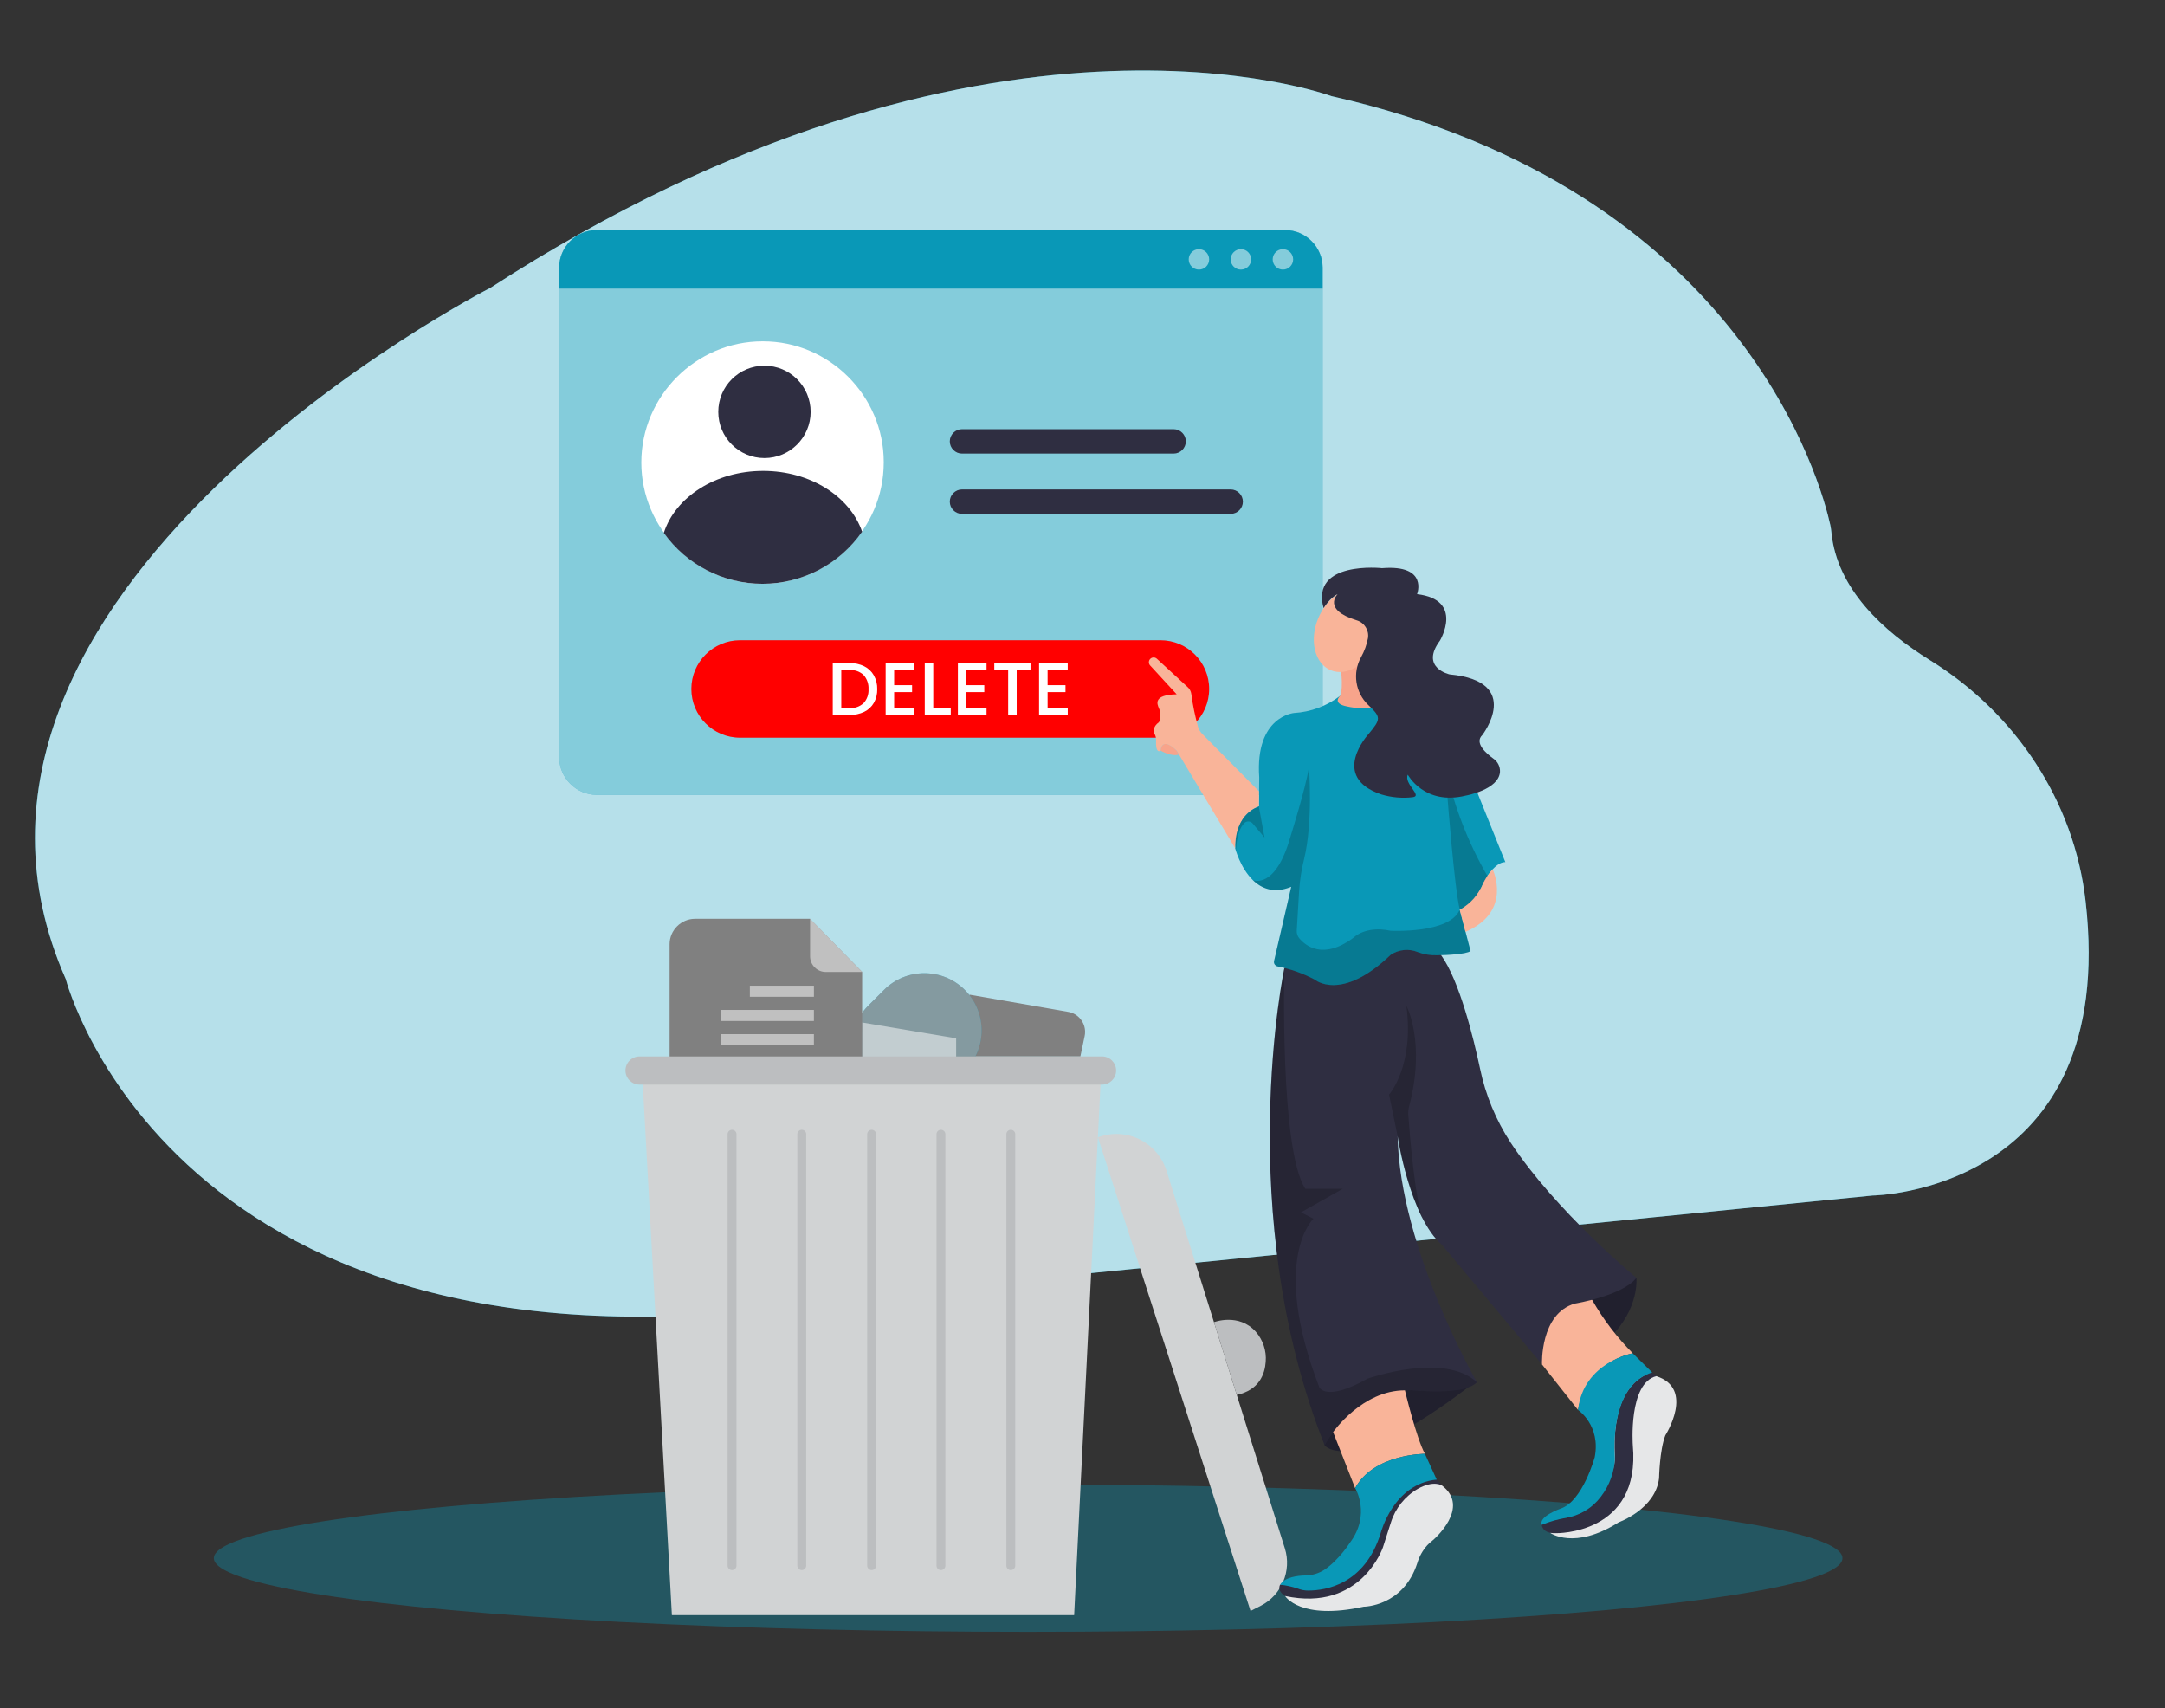 <?xml version="1.0" encoding="UTF-8" standalone="no"?><!DOCTYPE svg PUBLIC "-//W3C//DTD SVG 1.1//EN" "http://www.w3.org/Graphics/SVG/1.1/DTD/svg11.dtd"><svg width="100%" height="100%" viewBox="0 0 3608 2846" version="1.1" xmlns="http://www.w3.org/2000/svg" xmlns:xlink="http://www.w3.org/1999/xlink" xml:space="preserve" xmlns:serif="http://www.serif.com/" style="fill-rule:evenodd;clip-rule:evenodd;stroke-linejoin:round;stroke-miterlimit:2;"><rect x="0" y="0" width="3608" height="2846" fill="#333333" stroke="none"/><path id="e0c7d8b4-4e14-4fb6-99d7-6555cc8950c3" d="M817.333,479.583c0,0 -992.333,506.5 -707.75,1151.79c0,0 187.5,728.583 1332.25,527.333l1679.17,-166.666c0,-0 410.292,-4.959 354.667,-490.5c-19.084,-166.667 -116.667,-313.125 -259.25,-401.375c-78.292,-48.459 -155.167,-119.167 -164.334,-212.875c-0.397,-4.198 -1.023,-8.371 -1.875,-12.5c-14.25,-64.792 -144.458,-559.084 -831.208,-714.584c-0.042,0.167 -575.958,-214.916 -1401.67,319.375Z" style="fill:#0998b7;fill-rule:nonzero;"/><g opacity="0.7"><path id="fe2a4ad0-1df2-498f-b77f-3e4534442276" d="M817.333,479.583c0,0 -992.333,506.5 -707.75,1151.79c0,0 187.5,728.583 1332.25,527.333l1679.17,-166.666c0,-0 410.292,-4.959 354.667,-490.5c-19.084,-166.667 -116.667,-313.125 -259.25,-401.375c-78.292,-48.459 -155.167,-119.167 -164.334,-212.875c-0.397,-4.198 -1.023,-8.371 -1.875,-12.5c-14.25,-64.792 -144.458,-559.084 -831.208,-714.584c-0.042,0.167 -575.958,-214.916 -1401.67,319.375Z" style="fill:#fff;fill-rule:nonzero;"/></g><ellipse cx="1713.42" cy="2596.33" rx="1357.04" ry="122.75" style="fill:#0998b7;fill-opacity:0.35;"/><path d="M1615.75,1657.38l164.5,28.667c16.152,2.795 28.064,16.946 28.064,33.338c0,2.35 -0.245,4.695 -0.731,6.995l-7.125,33.917l-184.708,-0l0,-102.917Z" style="fill:#808080;fill-rule:nonzero;"/><path d="M1607.91,1649.52c-37.189,-37.189 -97.574,-37.189 -134.763,-0l-26.398,26.399c-37.189,37.188 -37.189,97.574 -0,134.762l0.029,0.03c37.189,37.189 97.574,37.189 134.763,-0l26.398,-26.399c37.189,-37.189 37.189,-97.574 0,-134.763l-0.029,-0.029Z" style="fill:#0998b7;"/><path d="M1607.91,1649.52c-37.189,-37.189 -97.574,-37.189 -134.763,-0l-26.398,26.399c-37.189,37.188 -37.189,97.574 -0,134.762l0.029,0.03c37.189,37.189 97.574,37.189 134.763,-0l26.398,-26.399c37.189,-37.189 37.189,-97.574 0,-134.763l-0.029,-0.029Z" style="fill:#ff9d8a;fill-opacity:0.5;"/><path d="M1436.71,1703.75l0,80.042l156.709,-0l-0,-53.667l-156.709,-26.375Z" style="fill:#fff;fill-opacity:0.5;fill-rule:nonzero;"/><path d="M2583.33,2554.17c0,-0 40.167,29.416 114.334,-17.667c-0,0 61.083,-21.792 67.166,-73.25c0,0 0.875,-47.125 10.459,-71.542c-0,0 49.75,-77.666 -14.834,-98.583l-68.041,-6.125l-4.167,219.875l-104.917,47.292Z" style="fill:#e6e7e8;fill-rule:nonzero;"/><path d="M2727.08,2129.17c0,-0 5.542,51.416 -44.125,99.333l-62.5,-72.208l106.625,-27.125Z" style="fill:#2f2e41;fill-rule:nonzero;"/><path d="M2727.08,2129.17c0,-0 5.542,51.416 -44.125,99.333l-62.5,-72.208l106.625,-27.125Z" style="fill-opacity:0.3;fill-rule:nonzero;"/><path d="M2569.75,2273.5l60.042,75.833c8.142,-47.121 44.467,-84.672 91.291,-94.375c-26.455,-26.56 -49.265,-56.517 -67.833,-89.083l-61.583,-57.958c-0,-0 -50.75,97.791 -21.917,165.583Z" style="fill:#f9b499;fill-rule:nonzero;"/><path d="M1829.67,1895l254.375,789.333l16.958,-8.625c34.821,-17.673 51.939,-58.324 40.25,-95.583l-197.167,-629.167c-11.352,-36.479 -45.343,-61.5 -83.548,-61.5c-10.544,-0 -21.002,1.905 -30.868,5.625l-0,-0.083Z" style="fill:#d1d3d4;fill-rule:nonzero;"/><path d="M2207.46,2408.33c0,0 40.209,54.542 238,-95.833l-36,-113.375l-202,152.167l0,57.041Z" style="fill:#2f2e41;fill-rule:nonzero;"/><path d="M2207.46,2408.33c0,0 40.209,54.542 238,-95.833l-36,-113.375l-202,152.167l0,57.041Z" style="fill-opacity:0.3;fill-rule:nonzero;"/><path d="M2204.17,445.833l-0,816.084c-0,34.286 -28.214,62.5 -62.5,62.5l-1147.21,-0c-34.286,-0 -62.5,-28.214 -62.5,-62.5l0,-816.084c0,-34.286 28.214,-62.5 62.5,-62.5l1147.21,0c34.286,0 62.5,28.214 62.5,62.5Z" style="fill:#0998b7;fill-rule:nonzero;"/><path d="M2204.17,445.833l-0,816.084c-0,34.286 -28.214,62.5 -62.5,62.5l-1147.21,-0c-34.286,-0 -62.5,-28.214 -62.5,-62.5l0,-816.084c0,-34.286 28.214,-62.5 62.5,-62.5l1147.21,0c34.286,0 62.5,28.214 62.5,62.5Z" style="fill:#fff;fill-opacity:0.5;fill-rule:nonzero;"/><path d="M2727.08,2129.17c-22.625,29.791 -102.458,42.875 -102.458,42.875c-58.333,16.666 -54.875,101.333 -54.875,101.333l-166.667,-199.083c-53.791,-46.334 -73.916,-181.042 -73.916,-181.042c3.583,187.167 132.25,410.042 132.25,410.042c-22.584,22.625 -104.875,13.083 -110.834,13.083c-96.5,0 -143,91.667 -143,91.667c-153.75,-387.917 -67.041,-795.334 -67.041,-795.334l75.416,-15.333l92.792,-22.375l85.792,0l7.125,16.667c30.541,42.458 53.916,137.791 64.833,188.916c9.111,43.821 26.339,85.554 50.792,123.042c75.916,115.292 209.791,225.542 209.791,225.542Z" style="fill:#2f2e41;fill-rule:nonzero;"/><path d="M2329.17,1893.29l-14.25,-69.417c-0,-0 42.291,-47.292 28.833,-148.042c0,0 32.792,61.084 4.5,167.75c-1.207,4.535 -1.671,9.234 -1.375,13.917c2.167,29.167 11,140.75 24.208,173.333c-0.25,0 -28.208,-52.166 -41.916,-137.541Z" style="fill-opacity:0.2;fill-rule:nonzero;"/><path d="M2461.29,2303.29c-22.584,22.625 -104.875,13.083 -110.834,13.083c-96.5,0 -143,91.667 -143,91.667c-153.75,-387.917 -67.041,-795.334 -67.041,-795.334c-0,0 -8.042,301.959 34.875,368.084l62.5,-0l-69.709,39.333l20.834,10.625c-0,0 -72.542,66.25 9.666,280.792c0,-0 10.75,25 80.459,-14.334c0.125,0.084 126.875,-45.208 182.25,6.084Z" style="fill-opacity:0.2;fill-rule:nonzero;"/><path d="M2508.67,1436.5c-12.125,0 -23.209,13.292 -29.959,23.417c-3.791,5.791 -6.25,10.625 -6.625,11.333c-3.936,9.479 -9.273,18.314 -15.833,26.208l-0.5,0.5c-6.118,7.707 -13.971,13.86 -22.917,17.959l17.875,68.833c-7.875,5.042 -36.208,6.583 -56.166,7c-10.796,0.31 -21.549,-1.473 -31.667,-5.25c-14.899,-6.164 -31.936,-4.473 -45.333,4.5c-83.125,79.583 -126.917,41.083 -126.917,41.083c-19.315,-10.227 -40.02,-17.583 -61.458,-21.833c-3.51,-0.663 -6.075,-3.758 -6.075,-7.329c0,-0.577 0.067,-1.151 0.2,-1.713l28.583,-123.583c-28.417,11.667 -49.25,3.125 -63.958,-11.083c-21.25,-20.709 -29.584,-53.292 -29.584,-53.292c-3.625,-56.292 39.667,-69.708 39.667,-69.708l0.5,-48.25c-7.125,-101.917 58.125,-107.25 58.125,-107.25c27.846,-1.658 54.568,-11.615 76.708,-28.584l70.834,-9.875l155.541,165.375l48.959,121.542Z" style="fill:#0998b7;fill-rule:nonzero;"/><path d="M2487.5,1448.5c0,0 34.125,70.458 -45.375,104.167l-9.542,-36.709c17.853,-9.953 31.757,-25.741 39.375,-44.708c4.021,-8.314 9.259,-15.982 15.542,-22.75Z" style="fill:#f9b499;fill-rule:nonzero;"/><path d="M1933.96,1250.58c0,0 17.542,10.75 30.834,6.709l-4.167,-6.709c-0,0 -23.125,-25 -26.667,0Z" style="fill:#f7a48b;fill-rule:nonzero;"/><path d="M2258.33,2479.67l-36.666,-93.417c-0,0 48.375,-69.583 119.666,-69.583c0,-0 19,79.875 33.334,105.791c-0.042,0 -84.959,0 -116.334,57.209Z" style="fill:#f9b499;fill-rule:nonzero;"/><path d="M2133.33,2640.54c0,-0 -11.625,18.791 34.834,27.708c-0,0 89.375,18.792 126.041,-40.208l32.292,-64.375c0,-0 28.5,-99.209 76.75,-88.459l-8.917,-9.833l-46.541,-19.542l-103.667,171.625l-110.792,23.084Z" style="fill:#2f2e41;fill-rule:nonzero;"/><path d="M2141.67,2659.42c-0,-0 24.541,41.041 130.916,17.791c0,0 65.792,0 89.334,-72.583c3.278,-11.055 8.971,-21.246 16.666,-29.833c2.546,-2.759 5.335,-5.283 8.334,-7.542c2.998,-2.259 64.375,-55.417 16.083,-92.042c0,0 -13.542,-9.25 -39.958,5.459c-21.637,12.419 -37.783,32.587 -45.167,56.416l-13.208,41.25c-0,0 -36.375,107.959 -163,81.084Z" style="fill:#e6e7e8;fill-rule:nonzero;"/><path d="M2569.46,2540.75c0,0 0,14.833 23.542,13.958c0,0 141.667,2.875 128.083,-146.583c0,0 -7.666,-103.792 39.417,-115.125l-6.958,-6.125c-0,0 -68.584,10.167 -62.5,137.292c0.277,5.235 0.012,10.485 -0.792,15.666c-3.625,22.125 -18.542,75 -79.167,89.042c0.084,0 -34.666,4.917 -41.625,11.875Z" style="fill:#2f2e41;fill-rule:nonzero;"/><path d="M2204.17,445.833l-0,35.042l-1272.33,0l0,-35.042c0,-34.286 28.214,-62.5 62.5,-62.5l1147.33,0c34.286,0 62.5,28.214 62.5,62.5Z" style="fill:#0998b7;fill-rule:nonzero;"/><circle cx="1998.04" cy="432.208" r="17.042" style="fill:#fff;fill-opacity:0.5;"/><circle cx="2068" cy="432.208" r="17.042" style="fill:#fff;fill-opacity:0.5;"/><circle cx="2138" cy="432.208" r="17.042" style="fill:#fff;fill-opacity:0.5;"/><path d="M1472.75,770.833c-0.069,110.767 -91.233,201.875 -202,201.875c-110.814,0 -202,-91.186 -202,-202c0,-110.814 91.186,-202 202,-202c0.028,0 0.056,0 0.083,0c0.251,-0.001 0.502,-0.001 0.753,-0.001c110.356,-0 201.166,90.81 201.166,201.167c0,0.32 -0,0.639 -0.002,0.959Z" style="fill:#fff;fill-rule:nonzero;"/><path d="M1436.71,885.917c-37.713,54.337 -99.804,86.823 -165.947,86.823c-65.264,0 -126.639,-31.629 -164.511,-84.782c19,-59.416 85.917,-103.333 165.583,-103.333c78.709,0 144.834,42.917 164.875,101.292Z" style="fill:#2f2e41;fill-rule:nonzero;"/><circle cx="1273.96" cy="686.292" r="76.958" style="fill:#2f2e41;"/><path d="M1955.88,755.792l-352.708,-0c-11.155,-0 -20.334,-9.179 -20.334,-20.334c0,-11.154 9.179,-20.333 20.334,-20.333l352.708,-0c11.155,0 20.333,9.179 20.333,20.333c0,11.155 -9.178,20.334 -20.333,20.334Z" style="fill:#2f2e41;fill-rule:nonzero;"/><path d="M2050.96,856.25l-447.791,0c-11.155,-0 -20.334,-9.179 -20.334,-20.333c0,-11.155 9.179,-20.334 20.334,-20.334l447.791,0c11.155,0 20.334,9.179 20.334,20.334c-0,11.154 -9.179,20.333 -20.334,20.333Z" style="fill:#2f2e41;fill-rule:nonzero;"/><path d="M2015.08,1148c0,-44.82 -36.388,-81.208 -81.208,-81.208l-700.542,-0c-44.82,-0 -81.208,36.388 -81.208,81.208l0,0.042c0,44.82 36.388,81.208 81.208,81.208l700.542,0c44.82,0 81.208,-36.388 81.208,-81.208l0,-0.042Z" style="fill:#f00;"/><path d="M1440.21,1110.17c6.747,3.331 12.338,8.617 16.042,15.166c3.903,7.04 5.859,14.995 5.667,23.042c0.207,7.996 -1.751,15.901 -5.667,22.875c-3.723,6.463 -9.317,11.65 -16.042,14.875c-7.539,3.59 -15.818,5.36 -24.166,5.167l-28.25,-0l-0,-86.417l28.25,0c8.362,-0.194 16.65,1.62 24.166,5.292Zm-0.916,61.333c5.693,-6.304 8.609,-14.647 8.083,-23.125c0.493,-8.587 -2.412,-17.033 -8.083,-23.5c-6.24,-5.907 -14.68,-8.932 -23.25,-8.333l-14.042,-0l-0,63.291l14.042,0c8.564,0.553 16.986,-2.466 23.25,-8.333Z" style="fill:#fff;fill-rule:nonzero;"/><path d="M1490.12,1116.29l0,25.375l29.875,-0l0,11.583l-29.875,0l0,26.458l33.583,0l0,11.584l-47.75,-0l0,-86.542l47.75,-0l0,11.542l-33.583,-0Z" style="fill:#fff;fill-rule:nonzero;"/><path d="M1555.29,1179.83l29.166,0l0,11.459l-43.333,-0l0,-86.417l14.167,0l-0,74.958Z" style="fill:#fff;fill-rule:nonzero;"/><path d="M1610.5,1116.29l0,25.375l29.833,-0l0,11.583l-29.833,0l0,26.458l33.583,0l0,11.584l-47.75,-0l0,-86.542l47.75,-0l0,11.542l-33.583,-0Z" style="fill:#fff;fill-rule:nonzero;"/><path d="M1717.33,1104.88l0,11.542l-23,-0l0,75l-14.208,-0l0,-75l-23.125,-0l0,-11.542l60.333,0Z" style="fill:#fff;fill-rule:nonzero;"/><path d="M1745.83,1116.29l0,25.375l29.834,-0l-0,11.583l-29.834,0l0,26.458l33.584,0l-0,11.584l-47.792,-0l-0,-86.542l47.75,-0l-0,11.542l-33.542,-0Z" style="fill:#fff;fill-rule:nonzero;"/><path d="M1790.08,2691.25l-670.375,0l-49.75,-907.458l765.209,-0l-45.084,907.458Z" style="fill:#d1d3d4;fill-rule:nonzero;"/><path d="M1436.71,1783.79l-320.833,-0l-0,-210.417c-0,-23.246 19.129,-42.375 42.375,-42.375c0.028,-0 0.056,-0 0.083,-0l191.667,-0l86.792,88.417l-0.084,164.375Z" style="fill:#808080;fill-rule:nonzero;"/><path d="M1350,1531l0,62.5c0,14.309 11.774,26.083 26.083,26.083l60.709,0l-86.792,-88.583Z" style="fill:#fff;fill-opacity:0.5;fill-rule:nonzero;"/><g opacity="0.5"><rect x="1249.62" y="1642.42" width="106.792" height="18.5" style="fill:#fff;"/></g><g opacity="0.5"><rect x="1201.42" y="1682.79" width="154.958" height="18.5" style="fill:#fff;"/></g><g opacity="0.5"><rect x="1201.42" y="1723.17" width="154.958" height="18.5" style="fill:#fff;"/></g><path d="M2023.08,2203.08c0,0 41.292,-15.916 69.792,16c12,13.759 17.94,31.803 16.458,50c-1.416,20.584 -10.875,47.209 -48.25,55.209l-38,-121.209Z" style="fill:#bcbec0;fill-rule:nonzero;"/><path d="M1219.92,2616.21c-4.046,0 -7.375,-3.329 -7.375,-7.375l-0,-719.458c0.289,-3.849 3.536,-6.861 7.396,-6.861c3.859,-0 7.106,3.012 7.395,6.861l0,719.458c-0.022,4.053 -3.363,7.375 -7.416,7.375Z" style="fill:#bcbec0;fill-rule:nonzero;"/><path d="M1336.12,2616.21c-4.046,0 -7.375,-3.329 -7.375,-7.375l0,-719.458c0.289,-3.849 3.536,-6.861 7.396,-6.861c3.859,-0 7.107,3.012 7.396,6.861l-0,719.458c-0.023,4.053 -3.364,7.375 -7.417,7.375Z" style="fill:#bcbec0;fill-rule:nonzero;"/><path d="M1452.58,2616.21c-4.053,0 -7.394,-3.322 -7.416,-7.375l-0,-719.458c0.289,-3.849 3.536,-6.861 7.396,-6.861c3.859,-0 7.106,3.012 7.395,6.861l0,719.458c0,4.046 -3.329,7.375 -7.375,7.375Z" style="fill:#bcbec0;fill-rule:nonzero;"/><path d="M1568.08,2616.21c-4.053,0 -7.394,-3.322 -7.416,-7.375l-0,-719.458c0.289,-3.849 3.536,-6.861 7.396,-6.861c3.859,-0 7.106,3.012 7.395,6.861l0,719.458c0,4.046 -3.329,7.375 -7.375,7.375Z" style="fill:#bcbec0;fill-rule:nonzero;"/><path d="M1684.5,2616.21c-4.046,0 -7.375,-3.329 -7.375,-7.375l0,-719.458c0.289,-3.849 3.536,-6.861 7.396,-6.861c3.859,-0 7.107,3.012 7.396,6.861l-0,719.458c-0.023,4.053 -3.364,7.375 -7.417,7.375Z" style="fill:#bcbec0;fill-rule:nonzero;"/><path d="M2233.33,1107.71c0,0 6.459,35.584 0,51.75c0,0 -14.666,12.917 12.042,17.792c0,0 26.75,6.458 49.375,0l-25.875,-109.958l-35.542,40.416Z" style="fill:#f7a48b;fill-rule:nonzero;"/><path d="M2450.58,1584.92c-7.875,5.041 -36.166,6.541 -56.166,7c-10.8,0.317 -21.558,-1.481 -31.667,-5.292c-14.923,-6.136 -31.965,-4.43 -45.375,4.542c-83.083,79.541 -126.875,41.083 -126.875,41.083c-19.258,-10.285 -39.924,-17.684 -61.333,-21.958c-3.514,-0.701 -6.067,-3.814 -6.067,-7.396c0,-0.568 0.065,-1.134 0.192,-1.688l28.583,-123.583c-28.417,11.708 -49.25,3.125 -64,-11.083c0,-0 37.167,16.666 62.208,-70.834c0,0 25.959,-82.416 31.292,-117.25c-0,0 7.167,90.334 -8.042,152.834c-4.374,17.519 -7.163,35.397 -8.333,53.416l-3.958,66.167c-0.229,4.54 1.259,9.005 4.166,12.5c10.417,12.5 39.584,36.667 90.334,-0.833c-0,-0 19.625,-20.584 61.625,-11.667c-0,0 98.375,5.375 115.333,-34.833l18.083,68.875Z" style="fill-opacity:0.2;fill-rule:nonzero;"/><path d="M2478.75,1459.96l-6.667,11.292c-3.936,9.479 -9.273,18.314 -15.833,26.208l-0.5,0.5c-6.727,7.067 -14.447,13.117 -22.917,17.959c-8.875,-34.417 -20.541,-186.792 -20.541,-186.792l9.833,0c9.069,29.991 20.422,59.243 33.958,87.5c7.417,15.5 15.084,29.792 22.75,43.083l-0.083,0.25Z" style="fill-opacity:0.2;fill-rule:nonzero;"/><path d="M2059.92,1418.88c-0,0 -0.625,-32.75 13.666,-47.333c1.786,-1.769 4.201,-2.763 6.715,-2.763c2.828,-0 5.515,1.258 7.327,3.429l19.708,23.375l-9.5,-52c0,0 -44.416,8.709 -37.916,75.292Z" style="fill-opacity:0.2;fill-rule:nonzero;"/><path d="M2058.33,1413.25l-97.416,-162.5c-0,0 -24.125,-25 -26.792,0c0,0 -8.625,7.042 -7.542,-17.667c0.121,-3.207 -0.582,-6.391 -2.041,-9.25c-2.25,-4.541 -3.834,-12.708 6.875,-20.458c3.208,-7.356 3.208,-15.727 -0,-23.083c-3.208,-7.357 -9.834,-22.5 29.5,-23.375l-44.25,-48.125c-1.335,-1.459 -2.075,-3.366 -2.075,-5.343c-0,-2.559 1.24,-4.965 3.325,-6.449c3.038,-2.165 7.214,-1.903 9.958,0.625l51.542,47.458c3.174,2.891 5.251,6.794 5.875,11.042c2.468,18.819 6.284,37.436 11.416,55.708c1.414,4.162 3.75,7.951 6.834,11.084l94.5,95.625l-0.292,25c0,-0 -39.417,9.833 -39.417,69.708Z" style="fill:#f9b499;fill-rule:nonzero;"/><path d="M2196.91,1030.04c15.371,-36.62 49.559,-57.238 76.297,-46.015c26.739,11.223 35.968,50.066 20.597,86.686c-15.371,36.619 -49.558,57.238 -76.297,46.015c-26.739,-11.224 -35.968,-50.066 -20.597,-86.686Z" style="fill:#f9b499;"/><path d="M2229.17,989.958c-0,0 -26.667,25.75 31.916,43.709c12.707,3.786 20.736,16.528 18.667,29.625c-2.112,11.149 -6.01,21.884 -11.542,31.791c-14.582,26.046 -9.658,58.913 11.917,79.542c21.575,20.629 21.708,23.25 0,49.167c0,-0 -64.667,70.833 22.042,100c16.84,5.05 34.536,6.61 52,4.583c17.464,-2.027 -15.167,-22.375 -8.042,-37.5c0,0 27.708,51.833 96.542,34.833c-0,0 54.916,-9.666 57.083,-39.458c0.423,-8.765 -3.73,-17.15 -10.958,-22.125c-11.459,-8.333 -32.459,-26.042 -18.417,-39.417c0,0 68.833,-89.291 -54.5,-100.958c0,0 -50,-10.875 -16.125,-56.417c0,0 40.667,-68 -38.208,-77.333c-0,0 19.458,-49.542 -58.334,-43.292c0,0 -119.708,-13 -97.416,66.667c-0.084,0.083 10,-16.875 23.375,-23.417Z" style="fill:#2f2e41;fill-rule:nonzero;"/><path d="M2394.29,2465.38l-19.667,-42.917c0,0 -85.833,0 -116.208,57.209c-0,-0 26.833,43.791 -8.959,91.166c0,0 -18,28.375 -42.041,44.625c-9.445,6.183 -20.463,9.538 -31.75,9.667c-13,0.25 -34.5,2.667 -42.375,15.417c9.93,1.026 19.713,3.164 29.166,6.375c5.66,2.302 11.724,3.45 17.834,3.375c28.25,-0 94.541,-9.667 120.833,-96.459c0.208,0 20.75,-81.333 93.167,-88.458Z" style="fill:#0998b7;fill-rule:nonzero;"/><path d="M2629.79,2349.33c-0,0 38.25,25.667 27.791,78.875c0,0 -20.083,73.292 -56.708,85.5c0,0 -37.5,13.084 -31.417,27.042c13.384,-5.555 27.366,-9.54 41.667,-11.875c19.421,-3.527 37.187,-13.251 50.625,-27.708c16.547,-18.102 26.784,-41.092 29.167,-65.5c0.291,-3.508 0.291,-7.034 -0,-10.542c-1.334,-22.667 -2.959,-118.292 62.5,-138.25l-32.459,-31.917c0,0 -82.291,14.667 -91.166,94.375Z" style="fill:#0998b7;fill-rule:nonzero;"/><path d="M1860.04,1783.77c-0,-12.959 -10.521,-23.479 -23.479,-23.479l-770.751,-0c-12.958,-0 -23.479,10.52 -23.479,23.479c0,12.958 10.521,23.479 23.479,23.479l770.751,0c12.958,0 23.479,-10.521 23.479,-23.479Z" style="fill:#bcbec0;"/></svg>